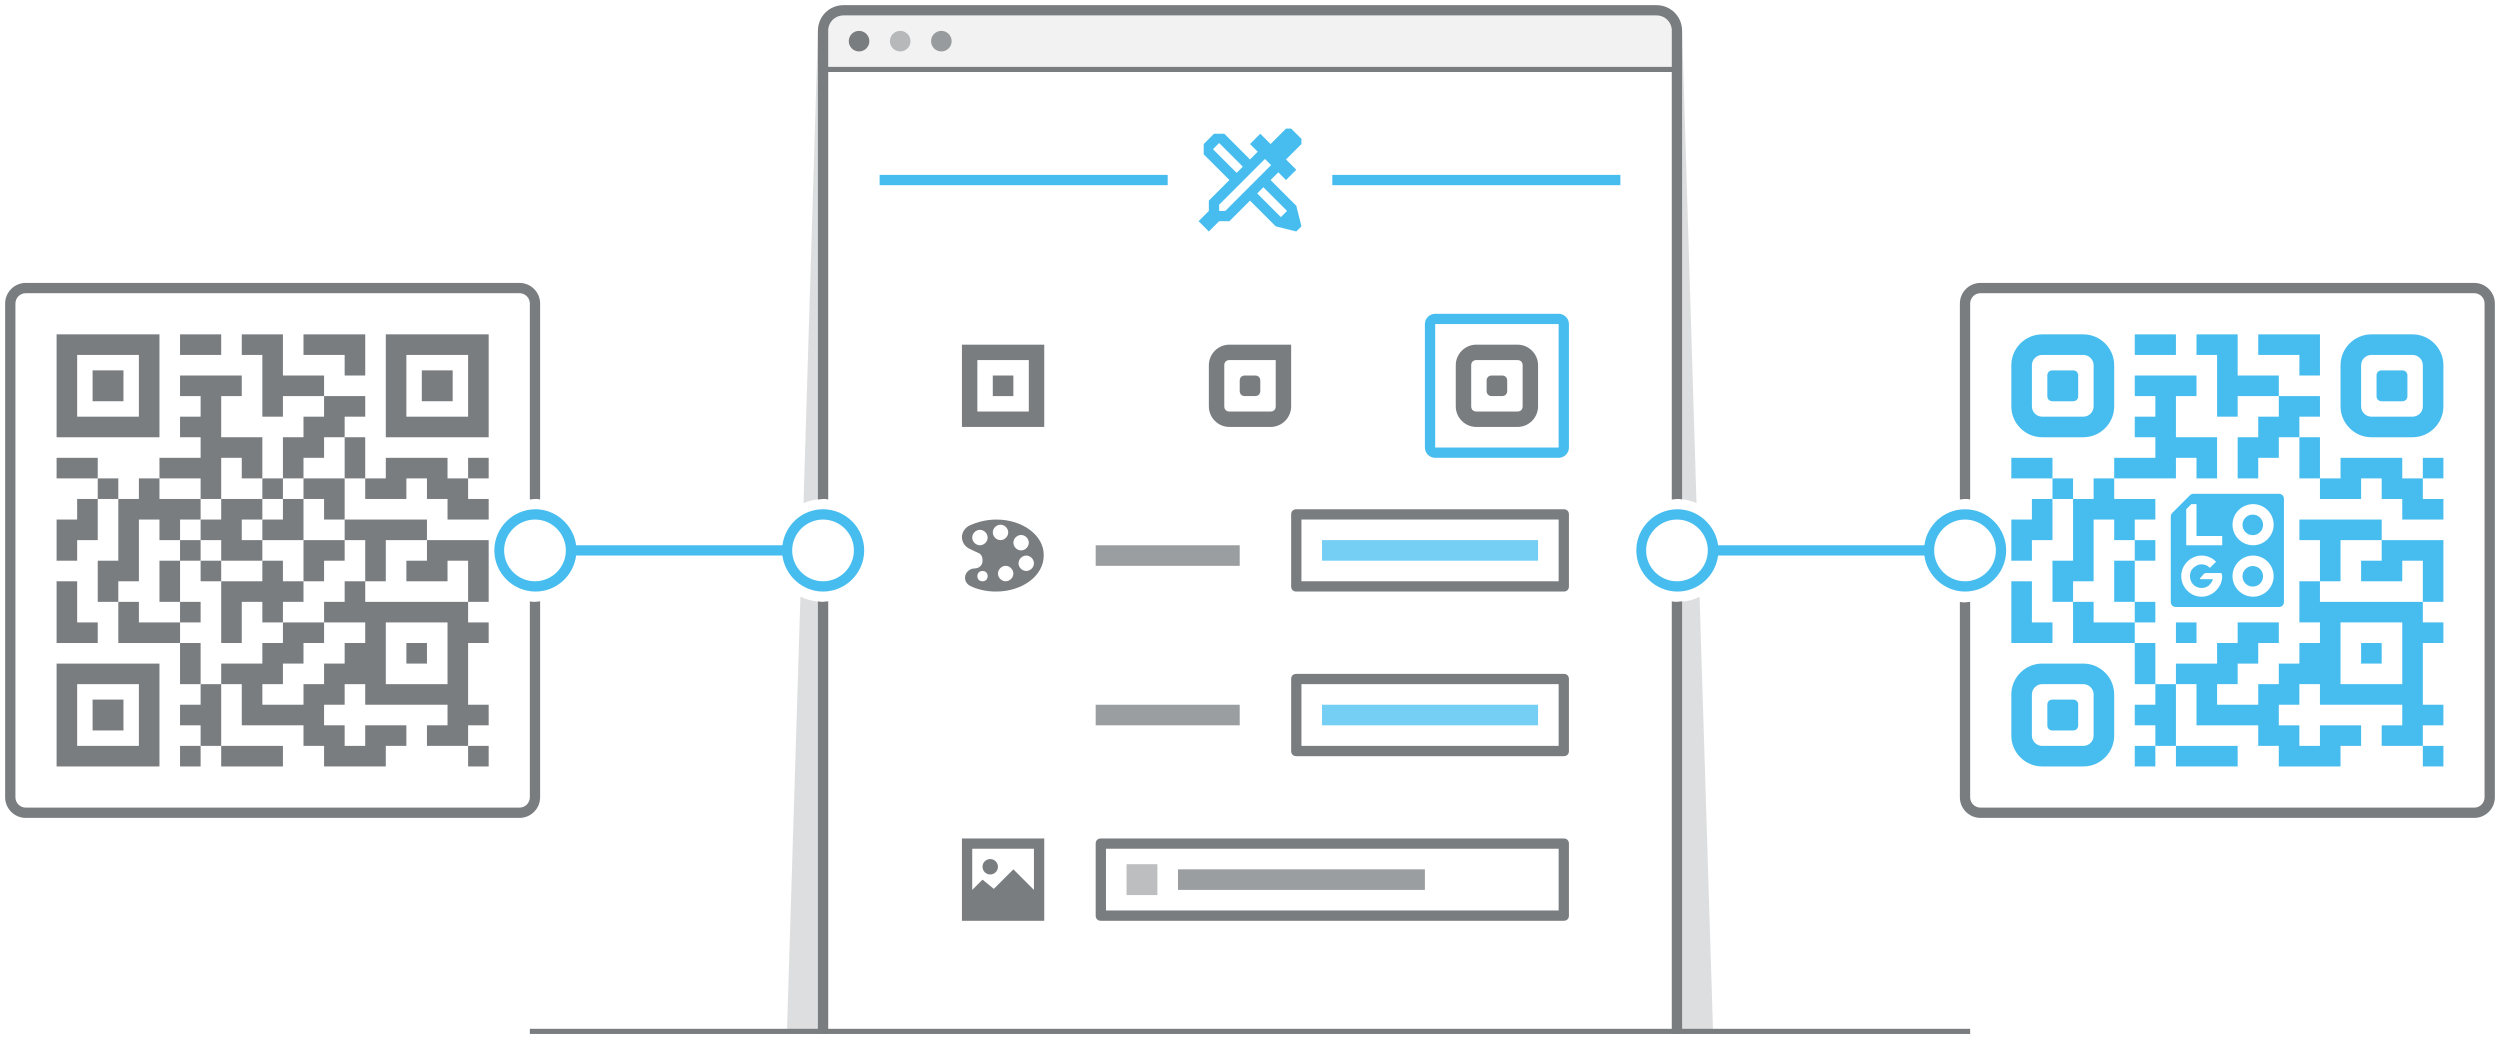 <?xml version="1.0" encoding="utf-8"?>
<!-- Generator: Adobe Illustrator 21.1.0, SVG Export Plug-In . SVG Version: 6.00 Build 0)  -->
<svg version="1.1" id="Ebene_1" xmlns="http://www.w3.org/2000/svg" xmlns:xlink="http://www.w3.org/1999/xlink" x="0px" y="0px"
	 viewBox="0 0 486 202" enable-background="new 0 0 486 202" xml:space="preserve">
<g id="XMLID_845_">
	<path id="XMLID_1545_" opacity="0.1" fill="#797D80" d="M161,13V6c0-1.7,1.3-3,3-3h158c1.7,0,3,1.3,3,3v7H161z"/>
	<g id="XMLID_1209_">
		<g id="XMLID_1224_">
			<g id="XMLID_1225_">
				<g id="XMLID_1529_">
					<circle id="XMLID_1531_" fill="#797D80" cx="167" cy="8" r="2"/>
				</g>
				<g id="XMLID_1243_" opacity="0.75">
					<circle id="XMLID_1245_" fill="#797D80" cx="183" cy="8" r="2"/>
				</g>
				<g id="XMLID_1230_" opacity="0.5">
					<circle id="XMLID_1240_" fill="#797D80" cx="175" cy="8" r="2"/>
				</g>
			</g>
		</g>
		<rect id="XMLID_1223_" x="103" y="200" fill="#797D80" width="280" height="1"/>
	</g>
	<g id="XMLID_934_">
		<g id="XMLID_935_">
			<rect id="XMLID_1023_" x="18" y="72" fill="#797D80" width="6" height="6"/>
			<rect id="XMLID_1021_" x="18" y="136" fill="#797D80" width="6" height="6"/>
			<polygon id="XMLID_1020_" fill="#797D80" points="55,73 55,69 55,65 47,65 47,69 51,69 51,81 55,81 55,77 63,77 63,73 			"/>
			<polygon id="XMLID_1019_" fill="#797D80" points="71,105 71,113 75,113 75,105 83,105 83,101 75,101 71,101 67,101 67,105 			"/>
			<polygon id="XMLID_1018_" fill="#797D80" points="79,109 79,113 87,113 87,109 91,109 91,117 95,117 95,105 83,105 83,109 			"/>
			<polygon id="XMLID_1017_" fill="#797D80" points="87,89 75,89 75,93 71,93 71,97 79,97 79,93 83,93 83,97 87,97 87,101 95,101 
				95,97 91,97 91,93 87,93 			"/>
			<rect id="XMLID_1016_" x="67" y="85" fill="#797D80" width="4" height="8"/>
			<rect id="XMLID_1015_" x="11" y="89" fill="#797D80" width="8" height="4"/>
			<rect id="XMLID_1013_" x="19" y="93" fill="#797D80" width="4" height="4"/>
			<rect id="XMLID_1012_" x="91" y="145" fill="#797D80" width="4" height="4"/>
			<rect id="XMLID_1011_" x="43" y="145" fill="#797D80" width="12" height="4"/>
			<rect id="XMLID_1001_" x="35" y="145" fill="#797D80" width="4" height="4"/>
			<rect id="XMLID_1000_" x="35" y="125" fill="#797D80" width="4" height="8"/>
			<polygon id="XMLID_998_" fill="#797D80" points="39,137 35,137 35,141 39,141 39,145 43,145 43,133 39,133 			"/>
			<rect id="XMLID_997_" x="91" y="89" fill="#797D80" width="4" height="4"/>
			<rect id="XMLID_995_" x="79" y="125" fill="#797D80" width="4" height="4"/>
			<path id="XMLID_991_" fill="#797D80" d="M71,113h-4v4h-4v4h4h4v4h-4v4h-4v4h-4v4h-8v-4h4v-4h4v-4h4v-4h-8v4h-4v4h-8v4h4v8h12v4h4
				v4h12v-4h4v-4h-8v4h-4v-4h-4v-4h4v-4h4v4h16v4h-4v4h8v-4h4v-4h-4v-12h4v-4h-4v-4H71V113z M75,121h12v12H75V121z"/>
			<rect id="XMLID_989_" x="31" y="109" fill="#797D80" width="4" height="8"/>
			<rect id="XMLID_987_" x="35" y="105" fill="#797D80" width="4" height="4"/>
			<rect id="XMLID_985_" x="39" y="109" fill="#797D80" width="4" height="4"/>
			<polygon id="XMLID_983_" fill="#797D80" points="39,97 43,97 43,93 43,89 47,89 47,93 51,93 51,85 43,85 43,77 47,77 47,73 
				35,73 35,77 39,77 39,81 35,81 35,85 39,85 39,89 31,89 31,93 39,93 			"/>
			<rect id="XMLID_981_" x="51" y="93" fill="#797D80" width="4" height="4"/>
			<polygon id="XMLID_979_" fill="#797D80" points="59,97 63,97 63,101 67,101 67,97 67,93 59,93 			"/>
			<polygon id="XMLID_977_" fill="#797D80" points="55,101 51,101 51,105 55,105 59,105 59,97 55,97 			"/>
			<rect id="XMLID_975_" x="35" y="117" fill="#797D80" width="4" height="4"/>
			<polygon id="XMLID_973_" fill="#797D80" points="59,113 63,113 63,109 67,109 67,105 59,105 59,109 			"/>
			<polygon id="XMLID_971_" fill="#797D80" points="43,105 43,109 47,109 51,109 51,105 47,105 47,101 51,101 51,97 47,97 43,97 
				43,101 39,101 39,105 			"/>
			<polygon id="XMLID_969_" fill="#797D80" points="59,117 59,113 55,113 55,109 51,109 51,113 47,113 43,113 43,125 47,125 47,117 
				51,117 51,121 55,121 55,117 			"/>
			<polygon id="XMLID_967_" fill="#797D80" points="27,121 27,117 23,117 23,121 23,125 35,125 35,121 			"/>
			<polygon id="XMLID_965_" fill="#797D80" points="19,121 15,121 15,113 11,113 11,125 19,125 			"/>
			<polygon id="XMLID_963_" fill="#797D80" points="15,101 11,101 11,109 15,109 15,105 19,105 19,97 15,97 			"/>
			<polygon id="XMLID_961_" fill="#797D80" points="27,113 27,101 31,101 31,105 35,105 35,101 39,101 39,97 35,97 31,97 31,93 
				27,93 27,97 23,97 23,109 19,109 19,117 23,117 23,113 			"/>
			<polygon id="XMLID_960_" fill="#797D80" points="67,73 71,73 71,65 59,65 59,69 67,69 			"/>
			<polygon id="XMLID_959_" fill="#797D80" points="59,89 63,89 63,85 67,85 67,81 71,81 71,77 63,77 63,81 59,81 59,85 55,85 
				55,93 59,93 			"/>
			<rect id="XMLID_957_" x="35" y="65" fill="#797D80" width="8" height="4"/>
			<path id="XMLID_951_" fill="#797D80" d="M31,65H11v20h20V65z M27,81H15V69h12V81z"/>
			<path id="XMLID_945_" fill="#797D80" d="M11,149h20v-20H11V149z M15,133h12v12H15V133z"/>
			<path id="XMLID_939_" fill="#797D80" d="M75,65v20h20V65H75z M91,81H79V69h12V81z"/>
			<rect id="XMLID_937_" x="82" y="72" fill="#797D80" width="6" height="6"/>
		</g>
	</g>
	<path id="XMLID_856_" fill="#47BDEF" d="M382,99c-4.1,0-7.4,3.1-7.9,7h-40.1c-0.5-3.9-3.9-7-7.9-7c-4.4,0-8,3.6-8,8s3.6,8,8,8
		c4.1,0,7.4-3.1,7.9-7h40.1c0.5,3.9,3.9,7,7.9,7c4.4,0,8-3.6,8-8S386.4,99,382,99z M326,113c-3.3,0-6-2.7-6-6s2.7-6,6-6s6,2.7,6,6
		S329.3,113,326,113z M382,113c-3.3,0-6-2.7-6-6s2.7-6,6-6s6,2.7,6,6S385.3,113,382,113z"/>
	<path id="XMLID_853_" fill="#47BDEF" d="M160,99c-4.1,0-7.4,3.1-7.9,7h-40.1c-0.5-3.9-3.9-7-7.9-7c-4.4,0-8,3.6-8,8s3.6,8,8,8
		c4.1,0,7.4-3.1,7.9-7h40.1c0.5,3.9,3.9,7,7.9,7c4.4,0,8-3.6,8-8S164.4,99,160,99z M104,113c-3.3,0-6-2.7-6-6s2.7-6,6-6s6,2.7,6,6
		S107.3,113,104,113z M160,113c-3.3,0-6-2.7-6-6s2.7-6,6-6s6,2.7,6,6S163.3,113,160,113z"/>
</g>
<g>
	<g>
		<path fill="#797D80" d="M304,115h-52c-0.6,0-1-0.4-1-1v-14c0-0.6,0.4-1,1-1h52c0.6,0,1,0.4,1,1v14C305,114.6,304.6,115,304,115z
			 M253,113h50v-12h-50V113z"/>
	</g>
</g>
<g opacity="0.75">
	<g>
		<rect x="257" y="105" fill="#47BDEF" width="42" height="4"/>
	</g>
</g>
<g opacity="0.75">
	<g>
		<rect x="213" y="106" fill="#797D80" width="28" height="4"/>
	</g>
</g>
<g opacity="0.75">
	<g>
		<rect x="213" y="137" fill="#797D80" width="28" height="4"/>
	</g>
</g>
<g>
	<g>
		<path fill="#797D80" d="M304,147h-52c-0.6,0-1-0.4-1-1v-14c0-0.6,0.4-1,1-1h52c0.6,0,1,0.4,1,1v14C305,146.6,304.6,147,304,147z
			 M253,145h50v-12h-50V145z"/>
	</g>
</g>
<g>
	<g>
		<path fill="#797D80" d="M203,83h-16V67h16V83z M190,80h10V70h-10V80z"/>
	</g>
</g>
<g>
	<g>
		<path fill="#797D80" d="M247,83h-8c-2.2,0-4-1.8-4-4v-8c0-2.2,1.8-4,4-4h12v12C251,81.2,249.2,83,247,83z M239,80h8
			c0.6,0,1-0.4,1-1v-9h-9c-0.6,0-1,0.4-1,1v8C238,79.6,238.4,80,239,80z"/>
	</g>
</g>
<g>
	<g>
		<path fill="#47BDEF" d="M303,63v24h-24V63H303 M303,61h-24c-1.1,0-2,0.9-2,2v24c0,1.1,0.9,2,2,2h24c1.1,0,2-0.9,2-2V63
			C305,61.9,304.1,61,303,61L303,61z"/>
	</g>
</g>
<g>
	<g>
		<path fill="#797D80" d="M295,83h-8c-2.2,0-4-1.8-4-4v-8c0-2.2,1.8-4,4-4h8c2.2,0,4,1.8,4,4v8C299,81.2,297.2,83,295,83z M287,80h8
			c0.6,0,1-0.4,1-1v-8c0-0.6-0.4-1-1-1h-8c-0.6,0-1,0.4-1,1v8C286,79.6,286.4,80,287,80z"/>
	</g>
</g>
<g>
	<rect x="193" y="73" fill="#797D80" width="4" height="4"/>
</g>
<g>
	<path fill="#797D80" d="M244,77h-2c-0.6,0-1-0.4-1-1v-2c0-0.6,0.4-1,1-1h2c0.6,0,1,0.4,1,1v2C245,76.6,244.6,77,244,77z"/>
</g>
<g>
	<path fill="#797D80" d="M292,77h-2c-0.6,0-1-0.4-1-1v-2c0-0.6,0.4-1,1-1h2c0.6,0,1,0.4,1,1v2C293,76.6,292.6,77,292,77z"/>
</g>
<g>
	<path fill="#797D80" d="M193.7,101c-2,0-3.8,0.5-5.3,1.2c-0.8,0.4-1.4,1.3-1.4,2.2v0c0,1,0.6,1.9,1.5,2.3l1.7,0.8
		c0.5,0.2,0.8,0.7,0.8,1.3v0.3c0,0.8-0.7,1.4-1.5,1.4c-1,0-1.9,0.8-1.9,1.8v0c0,0.7,0.4,1.3,1,1.6c1.4,0.7,3.2,1.1,5,1.1
		c5.2,0,9.3-3.1,9.3-7C203,104.1,198.8,101,193.7,101z M191,113c-0.6,0-1-0.4-1-1c0-0.6,0.4-1,1-1s1,0.4,1,1
		C192,112.6,191.6,113,191,113z M190.5,106c-0.8,0-1.5-0.7-1.5-1.5s0.7-1.5,1.5-1.5s1.5,0.7,1.5,1.5S191.3,106,190.5,106z
		 M193,103.5c0-0.8,0.7-1.5,1.5-1.5s1.5,0.7,1.5,1.5s-0.7,1.5-1.5,1.5S193,104.3,193,103.5z M195.5,113c-0.8,0-1.5-0.7-1.5-1.5
		s0.7-1.5,1.5-1.5s1.5,0.7,1.5,1.5S196.3,113,195.5,113z M197,105.5c0-0.8,0.7-1.5,1.5-1.5s1.5,0.7,1.5,1.5s-0.7,1.5-1.5,1.5
		S197,106.3,197,105.5z M199.5,111c-0.8,0-1.5-0.7-1.5-1.5s0.7-1.5,1.5-1.5s1.5,0.7,1.5,1.5S200.3,111,199.5,111z"/>
</g>
<g opacity="0.75">
	<g>
		<rect x="257" y="137" fill="#47BDEF" width="42" height="4"/>
	</g>
</g>
<g>
	<g>
		<path fill="#797D80" d="M187,163v16h16v-16H187z M197,169l-3.8,3.8L191,171l-2,2v-8h12v8L197,169z"/>
	</g>
	<g>
		<circle fill="#797D80" cx="192.5" cy="168.5" r="1.5"/>
	</g>
</g>
<g>
	<g>
		<path fill="#797D80" d="M304,179h-90c-0.6,0-1-0.4-1-1v-14c0-0.6,0.4-1,1-1h90c0.6,0,1,0.4,1,1v14C305,178.6,304.6,179,304,179z
			 M215,177h88v-12h-88V177z"/>
	</g>
</g>
<g opacity="0.75">
	<g>
		<rect x="229" y="169" fill="#797D80" width="48" height="4"/>
	</g>
</g>
<g opacity="0.5">
	<g>
		<rect x="219" y="168" fill="#797D80" width="6" height="6"/>
	</g>
</g>
<g>
	<rect x="259" y="34" fill="#47BDEF" width="56" height="2"/>
</g>
<g>
	<rect x="171" y="34" fill="#47BDEF" width="56" height="2"/>
</g>
<path fill="#47BDEF" d="M253,27l-2-2h-1l-3,3l-2-2l-2,2l1.5,1.5L243,31l-5-5h-2l-2,2v2l5,5l-4,4v2l-2,2l2,2l2-2h2l4-4l5,5l4,1l1-1
	l-1-4l-5-5l1.5-1.5L250,35l2-2l-2-2l3-3V27z M235.8,29l1.2-1.2l4.6,4.6l-1.2,1.2L235.8,29z M250.2,41l-1.2,1.2l-4.6-4.6l1.2-1.2
	L250.2,41z M238.2,41H237v-1.2l8.9-8.9l1.2,1.2L238.2,41z"/>
<g>
	<g>
		<g>
			<path fill="#47BDEF" d="M403,78h-4c-0.6,0-1-0.4-1-1v-4c0-0.6,0.4-1,1-1h4c0.6,0,1,0.4,1,1v4C404,77.6,403.6,78,403,78z"/>
		</g>
		<g>
			<path fill="#47BDEF" d="M403,142h-4c-0.6,0-1-0.4-1-1v-4c0-0.6,0.4-1,1-1h4c0.6,0,1,0.4,1,1v4C404,141.6,403.6,142,403,142z"/>
		</g>
		<g>
			<polygon fill="#47BDEF" points="435,73 435,69 435,65 427,65 427,69 431,69 431,81 435,81 435,77 443,77 443,73 			"/>
			<polygon fill="#47BDEF" points="455,105 463,105 463,101 455,101 451,101 447,101 447,105 451,105 451,113 455,113 			"/>
			<polygon fill="#47BDEF" points="463,109 459,109 459,113 467,113 467,109 471,109 471,117 475,117 475,105 463,105 			"/>
			<polygon fill="#47BDEF" points="467,89 455,89 455,93 451,93 451,97 459,97 459,93 463,93 463,97 467,97 467,101 475,101 475,97 
				471,97 471,93 467,93 			"/>
			<rect x="447" y="85" fill="#47BDEF" width="4" height="8"/>
			<polygon fill="#47BDEF" points="423,89 427,89 427,93 431,93 431,85 423,85 423,77 427,77 427,73 415,73 415,77 419,77 419,81 
				415,81 415,85 419,85 419,89 411,89 411,93 423,93 			"/>
			<rect x="391" y="89" fill="#47BDEF" width="8" height="4"/>
			<rect x="399" y="93" fill="#47BDEF" width="4" height="4"/>
			<rect x="471" y="145" fill="#47BDEF" width="4" height="4"/>
			<rect x="423" y="145" fill="#47BDEF" width="12" height="4"/>
			<rect x="415" y="145" fill="#47BDEF" width="4" height="4"/>
			<rect x="415" y="125" fill="#47BDEF" width="4" height="8"/>
			<polygon fill="#47BDEF" points="419,137 415,137 415,141 419,141 419,145 423,145 423,133 419,133 			"/>
			<rect x="471" y="89" fill="#47BDEF" width="4" height="4"/>
			<rect x="459" y="125" fill="#47BDEF" width="4" height="4"/>
			<path fill="#47BDEF" d="M451,117v-4h-4v8h4v4h-4v4h-4v4h-4v4h-8v-4h4v-4h4v-4h4v-4h-8v4h-4v4h-8v4h4v8h12v4h4v4h12v-4h4v-4h-8v4
				h-4v-4h-4v-4h4v-4h4v4h16v4h-4v4h8v-4h4v-4h-4v-12h4v-4h-4v-4H451z M467,133h-12v-12h12V133z"/>
			<rect x="411" y="109" fill="#47BDEF" width="4" height="8"/>
			<rect x="415" y="105" fill="#47BDEF" width="4" height="4"/>
			<rect x="415" y="117" fill="#47BDEF" width="4" height="4"/>
			<rect x="423" y="121" fill="#47BDEF" width="4" height="4"/>
			<polygon fill="#47BDEF" points="407,121 407,117 403,117 403,121 403,125 415,125 415,121 			"/>
			<polygon fill="#47BDEF" points="399,125 399,121 395,121 395,113 391,113 391,125 			"/>
			<polygon fill="#47BDEF" points="395,101 391,101 391,109 395,109 395,105 399,105 399,97 395,97 			"/>
			<polygon fill="#47BDEF" points="407,113 407,101 411,101 411,105 415,105 415,101 419,101 419,97 415,97 411,97 411,93 407,93 
				407,97 403,97 403,109 399,109 399,117 403,117 403,113 			"/>
			<polygon fill="#47BDEF" points="447,73 451,73 451,65 439,65 439,69 447,69 			"/>
			<polygon fill="#47BDEF" points="451,81 451,77 443,77 443,81 439,81 439,85 435,85 435,93 439,93 439,89 443,89 443,85 447,85 
				447,81 			"/>
			<rect x="415" y="65" fill="#47BDEF" width="8" height="4"/>
			<path fill="#47BDEF" d="M397,85h8c3.3,0,6-2.7,6-6v-8c0-3.3-2.7-6-6-6h-8c-3.3,0-6,2.7-6,6v8C391,82.3,393.7,85,397,85z M395,71
				c0-1.1,0.9-2,2-2h8c1.1,0,2,0.9,2,2v8c0,1.1-0.9,2-2,2h-8c-1.1,0-2-0.9-2-2V71z"/>
			<path fill="#47BDEF" d="M405,129h-8c-3.3,0-6,2.7-6,6v8c0,3.3,2.7,6,6,6h8c3.3,0,6-2.7,6-6v-8C411,131.7,408.3,129,405,129z
				 M407,143c0,1.1-0.9,2-2,2h-8c-1.1,0-2-0.9-2-2v-8c0-1.1,0.9-2,2-2h8c1.1,0,2,0.9,2,2V143z"/>
			<path fill="#47BDEF" d="M469,65h-8c-3.3,0-6,2.7-6,6v8c0,3.3,2.7,6,6,6h8c3.3,0,6-2.7,6-6v-8C475,67.7,472.3,65,469,65z M471,79
				c0,1.1-0.9,2-2,2h-8c-1.1,0-2-0.9-2-2v-8c0-1.1,0.9-2,2-2h8c1.1,0,2,0.9,2,2V79z"/>
		</g>
		<g>
			<path fill="#47BDEF" d="M467,78h-4c-0.6,0-1-0.4-1-1v-4c0-0.6,0.4-1,1-1h4c0.6,0,1,0.4,1,1v4C468,77.6,467.6,78,467,78z"/>
		</g>
	</g>
</g>
<g>
	<ellipse transform="matrix(0.707 -0.707 0.707 0.707 56.162 339.588)" fill="#47BDEF" cx="438" cy="102" rx="2" ry="2"/>
	<ellipse transform="matrix(0.707 -0.707 0.707 0.707 49.091 342.517)" fill="#47BDEF" cx="438" cy="112" rx="2" ry="2"/>
	<path fill="#47BDEF" d="M443,96h-16.6c-0.3,0-0.5,0.1-0.7,0.3l-3.4,3.4c-0.2,0.2-0.3,0.4-0.3,0.7V117c0,0.6,0.4,1,1,1h20
		c0.6,0,1-0.4,1-1V97C444,96.4,443.6,96,443,96z M432,112c0,1-0.4,2-1.2,2.8c-0.8,0.8-1.8,1.2-2.8,1.2c-1.3,0-2.5-0.6-3.3-1.8
		c-0.9-1.3-0.9-3.1,0-4.4c0.8-1.2,2.1-1.8,3.3-1.8c1,0,2,0.4,2.7,1.1c0.1,0.1,0.1,0.2,0,0.2l-1,1c-0.1,0.1-0.1,0.1-0.2,0
		c-0.4-0.4-1-0.6-1.5-0.6c-0.7,0-1.4,0.4-1.9,1c-0.5,0.8-0.5,1.8,0,2.6c0.4,0.6,1.1,1,1.9,1c0.6,0,1.2-0.2,1.6-0.7
		c0.3-0.3,0.5-0.7,0.6-1h-2.4c-0.1,0-0.2-0.2-0.1-0.2l0.7-0.8c0.1-0.1,0.3-0.2,0.4-0.2h3c0.1,0,0.1,0.1,0.1,0.2L432,112z M432,104.2
		v1.8h-7v-7l1-1h1v6.2H432z M438,116c-2.2,0-4-1.8-4-4c0-2.2,1.8-4,4-4c2.2,0,4,1.8,4,4C442,114.2,440.2,116,438,116z M438,106
		c-2.2,0-4-1.8-4-4c0-2.2,1.8-4,4-4c2.2,0,4,1.8,4,4C442,104.2,440.2,106,438,106z"/>
</g>
<g opacity="0.25">
	<path fill="#797D80" d="M329.8,97.8L327,6h-2v91.1c0.3,0,0.7-0.1,1-0.1C327.4,97,328.7,97.3,329.8,97.8z"/>
	<path fill="#797D80" d="M325,116.9V201l8-1l-2.6-84c-1.3,0.7-2.8,1-4.4,1C325.7,117,325.3,117,325,116.9z"/>
	<path fill="#797D80" d="M161,97.1V6h-2l-2.8,91.8c1.2-0.5,2.5-0.8,3.8-0.8C160.3,97,160.7,97,161,97.1z"/>
	<path fill="#797D80" d="M155.6,116l-2.6,84l8,1v-84.1c-0.3,0-0.7,0.1-1,0.1C158.4,117,156.9,116.6,155.6,116z"/>
</g>
<g>
	<path fill="#797D80" d="M481,55h-96c-2.2,0-4,1.8-4,4v38.1c0.3,0,0.7-0.1,1-0.1s0.7,0,1,0.1V59c0-1.1,0.9-2,2-2h96c1.1,0,2,0.9,2,2
		v71.3V155c0,1.1-0.9,2-2,2h-96c-1.1,0-2-0.9-2-2v-24.7v-13.3c-0.3,0-0.7,0.1-1,0.1s-0.7,0-1-0.1V155c0,2.2,1.8,4,4,4h96
		c2.2,0,4-1.8,4-4V59C485,56.8,483.2,55,481,55z"/>
</g>
<g>
	<path fill="#797D80" d="M103,116.9v13.3V155c0,1.1-0.9,2-2,2H5c-1.1,0-2-0.9-2-2v-24.7v-16.6V59c0-1.1,0.9-2,2-2h96
		c1.1,0,2,0.9,2,2v38.1c0.3,0,0.7-0.1,1-0.1s0.7,0,1,0.1V59c0-2.2-1.8-4-4-4H5c-2.2,0-4,1.8-4,4v96c0,2.2,1.8,4,4,4h96
		c2.2,0,4-1.8,4-4v-38.1c-0.3,0-0.7,0.1-1,0.1S103.3,117,103,116.9z"/>
</g>
<g>
	<path fill="#797D80" d="M327,97.1V6c0-2.8-2.2-5-5-5H164c-2.8,0-5,2.2-5,5v91.1c0.3,0,0.7-0.1,1-0.1s0.7,0,1,0.1V14h164v83.1
		c0.3,0,0.7-0.1,1-0.1S326.7,97,327,97.1z M325,13H161V6c0-1.7,1.3-3,3-3h158c1.7,0,3,1.3,3,3V13z"/>
	<path fill="#797D80" d="M159,116.9V201h2v-84.1c-0.3,0-0.7,0.1-1,0.1S159.3,117,159,116.9z"/>
	<path fill="#797D80" d="M325,116.9V201h2v-84.1c-0.3,0-0.7,0.1-1,0.1S325.3,117,325,116.9z"/>
</g>
</svg>
